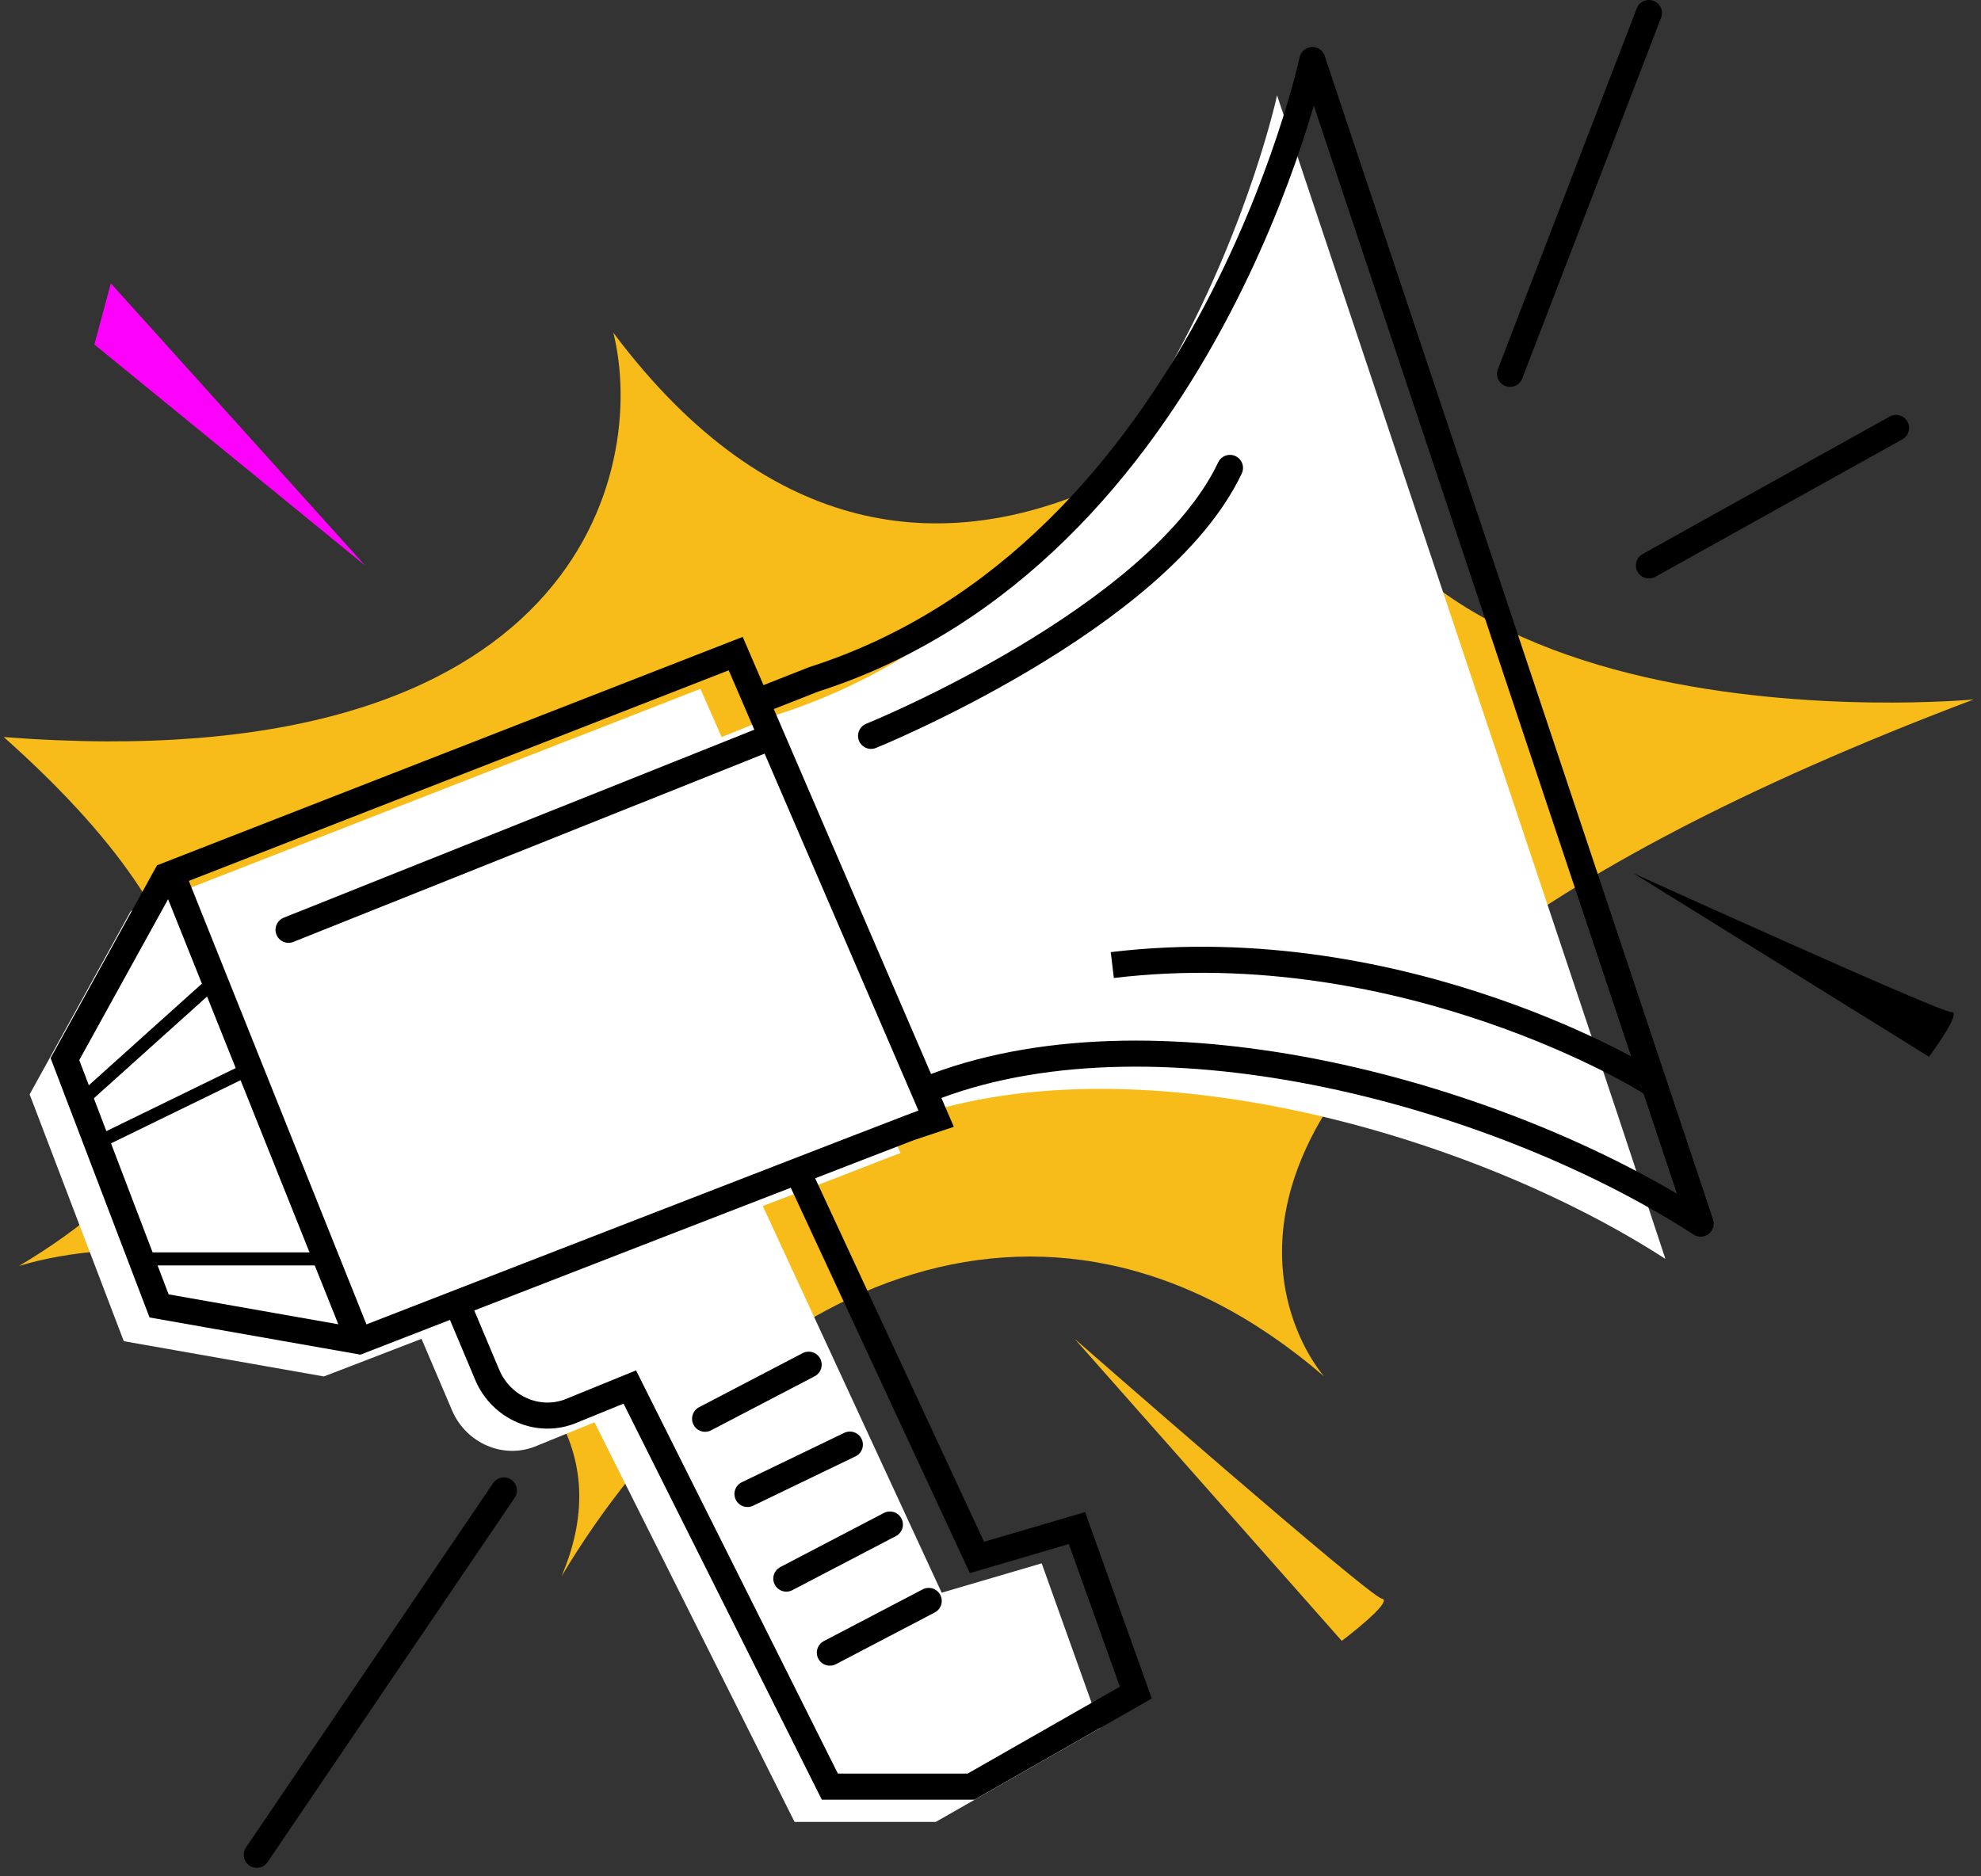 <svg width="152" height="144" viewBox="0 0 152 144" fill="none" xmlns="http://www.w3.org/2000/svg">
<rect x="0" y="0" width="152" height="144" fill="#333333" stroke="none"/>
<path d="M43.087 120.97C56.18 99.051 79.927 86.964 101.598 105.636C101.598 105.636 79.385 80.92 151.441 53.679C151.441 53.679 101.056 58.459 100.424 25.535C100.424 25.535 71.71 58.459 47.06 25.535C49.678 35.999 44.532 59.993 0.287 56.565C16.901 71.359 21.416 85.25 1.461 97.156C16.721 92.466 51.755 100.674 43.087 120.97Z" fill="#F7BC19"/>
<path d="M28.008 43.396L8.504 21.747L7.24 26.437L28.008 43.396Z" fill="#FD02FB"/>
<path d="M82.456 102.749L102.953 125.931C102.953 125.931 107.016 122.864 106.023 122.684C105.12 122.594 82.456 102.749 82.456 102.749Z" fill="#F7BC19"/>
<path d="M125.347 67.029L148.011 81.1C148.011 81.1 150.629 77.582 149.726 77.673C149.004 77.763 125.347 67.029 125.347 67.029Z" fill="black"/>
<path d="M127.784 96.615L124.263 85.971L97.987 7.314C97.987 7.314 89.86 45.2 59.612 54.851L56.271 56.204L55.368 56.565L53.742 52.867L10.04 69.915L2.274 83.987L9.498 102.93L24.848 105.636C24.848 105.636 27.918 104.463 32.343 102.749L34.69 108.251C35.774 110.777 38.663 112.04 41.191 110.958L45.616 109.154L60.966 139.823L71.801 139.823L84.443 132.606L79.928 119.978L72.253 122.233L58.528 92.556C64.487 90.301 69.002 88.497 69.093 88.497L68.19 86.422L69.093 86.061C86.429 79.567 112.434 86.693 127.784 96.615Z" fill="white"/>
<path d="M66.835 56.475C66.835 56.475 88.867 47.545 94.375 35.909" stroke="black" stroke-width="2" stroke-miterlimit="10" stroke-linecap="round" stroke-linejoin="round"/>
<path d="M58.98 53.498L62.411 52.145C92.569 42.493 100.696 4.608 100.696 4.608L130.493 93.909C115.143 83.987 89.138 76.861 71.801 83.356" stroke="black" stroke-width="2" stroke-miterlimit="10" stroke-linecap="round" stroke-linejoin="round"/>
<path d="M71.801 85.791C71.439 85.881 27.556 102.93 27.556 102.93L12.206 100.223L4.982 81.281L12.748 67.209L56.45 50.161L71.801 85.791Z" stroke="black" stroke-width="2" stroke-miterlimit="10"/>
<path d="M13.109 66.848L27.556 102.93" stroke="black" stroke-width="2" stroke-miterlimit="10"/>
<path d="M15.818 75.869L6.788 83.987" stroke="black" stroke-miterlimit="10"/>
<path d="M24.848 96.615L11.304 96.615" stroke="black" stroke-miterlimit="10"/>
<path d="M7.691 87.595L19.159 82.002" stroke="black" stroke-miterlimit="10"/>
<path d="M34.779 99.321L37.398 105.545C38.481 108.071 41.371 109.334 43.899 108.251L48.324 106.447L63.674 137.116L74.509 137.116L87.15 129.9L82.635 117.272L74.96 119.527L60.965 89.399" stroke="black" stroke-width="2" stroke-miterlimit="10"/>
<path d="M126.881 83.265C126.881 83.085 107.919 71.358 85.346 74.064" stroke="black" stroke-width="2" stroke-miterlimit="10"/>
<path d="M22.139 71.358L58.257 56.926" stroke="black" stroke-width="2" stroke-miterlimit="10" stroke-linecap="round" stroke-linejoin="round"/>
<path d="M62.048 104.734L54.102 108.883" stroke="black" stroke-width="2" stroke-miterlimit="10" stroke-linecap="round" stroke-linejoin="round"/>
<path d="M65.209 110.867L57.353 114.656" stroke="black" stroke-width="2" stroke-miterlimit="10" stroke-linecap="round" stroke-linejoin="round"/>
<path d="M71.259 122.864L63.674 126.833" stroke="black" stroke-width="2" stroke-miterlimit="10" stroke-linecap="round" stroke-linejoin="round"/>
<path d="M68.28 117.001L60.334 121.151" stroke="black" stroke-width="2" stroke-miterlimit="10" stroke-linecap="round" stroke-linejoin="round"/>
<path d="M126.52 43.395L145.481 32.842" stroke="black" stroke-width="2" stroke-miterlimit="10" stroke-linecap="round" stroke-linejoin="round"/>
<path d="M115.865 28.692L126.52 1" stroke="black" stroke-width="2" stroke-miterlimit="10" stroke-linecap="round" stroke-linejoin="round"/>
<path d="M19.701 142.348L38.663 114.385" stroke="black" stroke-width="2" stroke-miterlimit="10" stroke-linecap="round" stroke-linejoin="round"/>
</svg>
